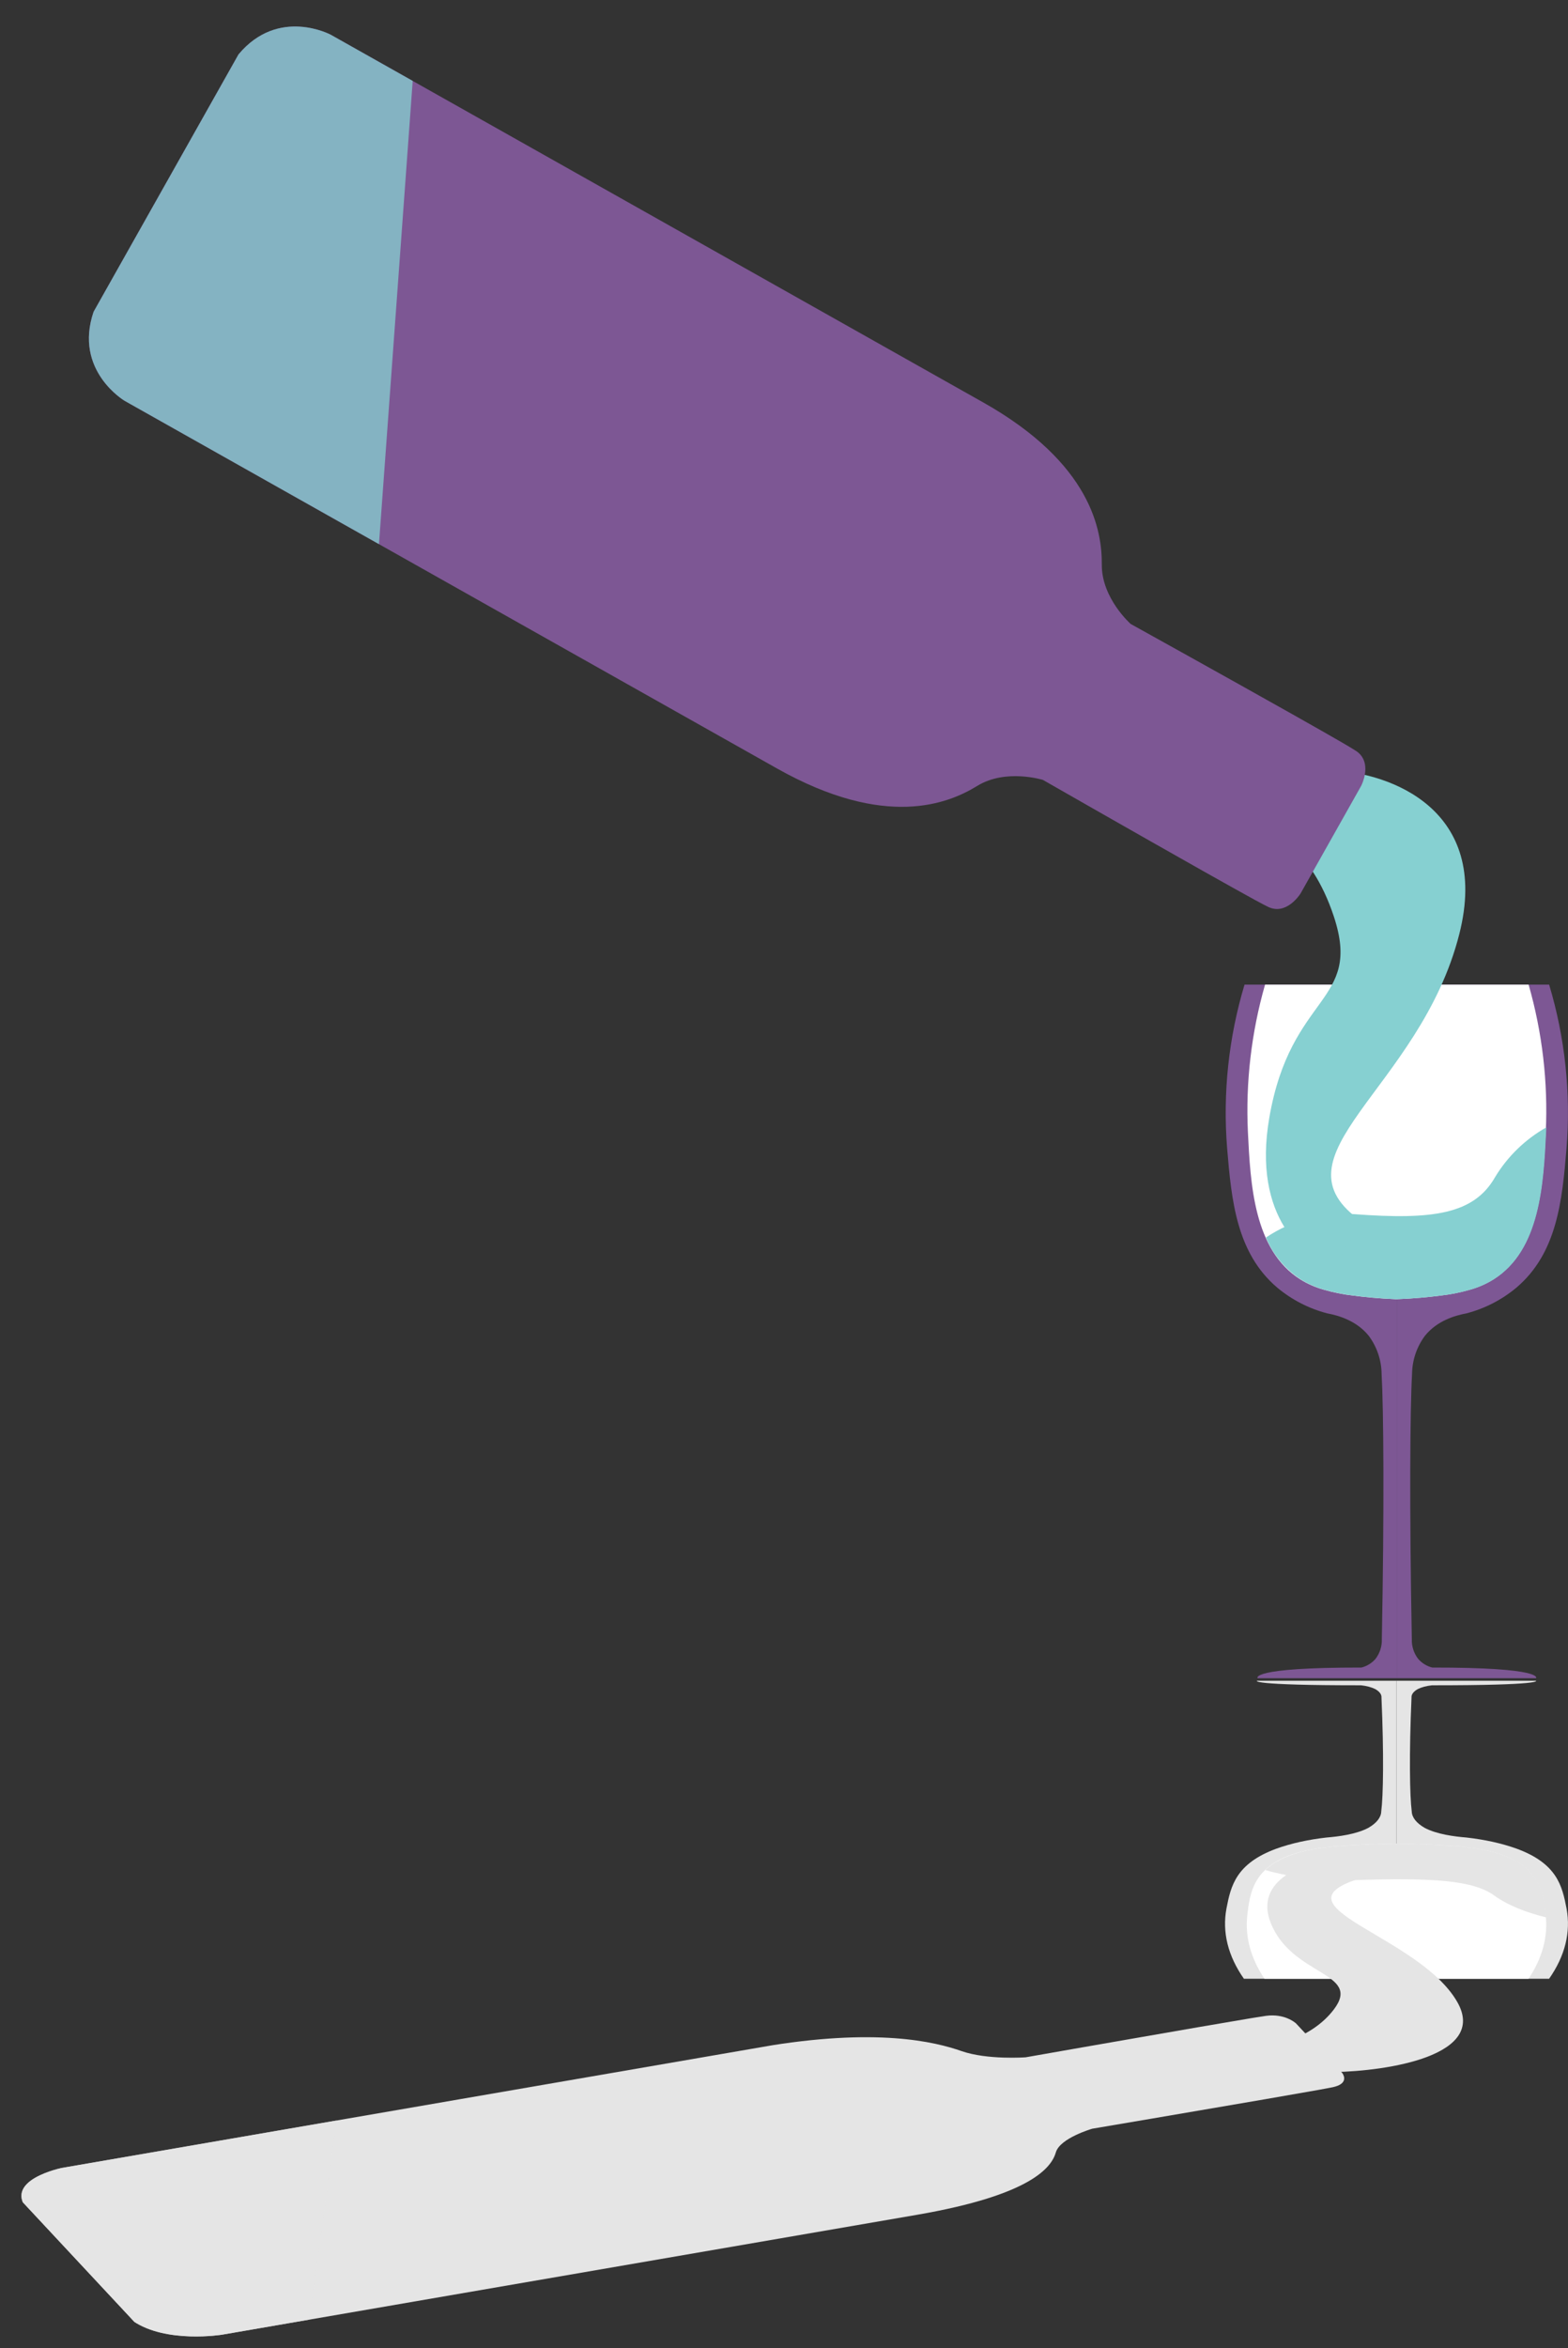 <svg width="161" height="241" viewBox="0 0 161 241" fill="none" xmlns="http://www.w3.org/2000/svg">
<rect x="0" y="0" width="161" height="241" fill="#333333" stroke="none"/>
<g clip-path="url(#clip0)">
<path d="M127.786 101.058C126.152 106.496 125.546 112.187 125.999 117.844C126.446 123.237 126.969 128.6 131.142 132.152C132.635 133.4 134.388 134.303 136.276 134.796C137.463 135.014 139.299 135.559 140.539 137.098C141.381 138.229 141.843 139.594 141.861 140.999C142.068 144.667 142.14 154.726 141.885 168.235C141.91 168.964 141.68 169.678 141.235 170.258C140.857 170.693 140.354 171.003 139.793 171.147C128.231 171.136 129.127 172.238 129.127 172.238H143.425V101.058H127.786Z" fill="#7D5794"/>
<path d="M159.063 101.058C160.697 106.496 161.303 112.187 160.85 117.844C160.404 123.237 159.881 128.6 155.707 132.152C154.215 133.4 152.461 134.303 150.574 134.796C149.387 135.014 147.55 135.559 146.311 137.098C145.469 138.229 145.006 139.594 144.988 140.999C144.781 144.667 144.71 154.726 144.964 168.235C144.939 168.964 145.169 169.678 145.615 170.258C145.992 170.693 146.495 171.003 147.056 171.147C158.618 171.136 157.722 172.238 157.722 172.238H143.424V101.058H159.063Z" fill="#7D5794"/>
<path d="M156.956 101.058C158.361 105.964 158.957 111.064 158.719 116.159C158.458 121.504 158.126 128.31 153.323 131.318C152.588 131.775 151.791 132.125 150.956 132.359C149.961 132.649 148.943 132.854 147.912 132.97C146.759 133.12 145.216 133.277 143.362 133.345C141.546 133.273 140.044 133.116 138.94 132.97C137.909 132.854 136.89 132.649 135.895 132.359C135.06 132.125 134.263 131.775 133.528 131.318C128.726 128.31 128.393 121.504 128.132 116.159C127.894 111.064 128.489 105.964 129.894 101.058H156.956Z" fill="white"/>
<path d="M158.772 115.709C158.764 115.862 158.76 116.014 158.753 116.159C158.492 121.502 158.161 128.31 153.357 131.316C152.623 131.774 151.827 132.124 150.992 132.356C149.997 132.649 148.977 132.855 147.945 132.969C146.795 133.118 145.25 133.274 143.397 133.345C141.58 133.27 140.079 133.114 138.975 132.969C137.944 132.852 136.924 132.647 135.928 132.356C135.094 132.123 134.298 131.772 133.564 131.316C131.959 130.274 130.711 128.774 129.985 127.013C132.656 125.216 135.863 124.371 139.081 124.617C147.145 125.215 151.355 124.617 153.522 120.798C154.803 118.683 156.611 116.931 158.772 115.709Z" fill="#86D0D1"/>
</g>
<path d="M149.846 95.84C153.087 83.009 142.603 79.326 136.956 79.089L128.486 84.791C130.327 84.91 134.599 86.93 136.956 94.058C139.902 102.969 132.537 101.9 130.327 114.731C128.559 124.996 134.01 129.225 136.956 130.057L139.902 125.423C129.959 118.651 145.795 111.879 149.846 95.84Z" fill="#86D0D1"/>
<g clip-path="url(#clip1)">
<path d="M79.781 78.871L12.802 41.142C12.802 41.142 7.538 38.039 9.613 31.991L24.487 5.587C28.587 0.673 33.968 3.568 33.968 3.568L100.947 41.298C112.106 47.584 113.157 54.511 113.132 57.956C113.107 61.401 116.097 64.039 116.097 64.039C116.097 64.039 125.894 69.471 132.776 73.348C134.895 74.542 136.734 75.588 137.93 76.282C138.596 76.672 139.062 76.955 139.263 77.089C140.706 78.064 140.102 79.874 139.856 80.456C139.805 80.574 139.772 80.641 139.772 80.641L133.534 91.714C133.367 91.965 132.029 93.914 130.247 93.094C130.027 92.995 129.546 92.739 128.867 92.372C127.653 91.708 125.805 90.678 123.686 89.484C116.804 85.607 107.082 80.044 107.082 80.044C107.082 80.044 103.273 78.857 100.342 80.66C97.411 82.463 90.94 85.158 79.781 78.871Z" fill="#7D5794"/>
<path opacity="0.76" d="M38.912 55.849L12.802 41.142C12.802 41.142 7.538 38.039 9.613 31.991L24.487 5.587C28.587 0.673 33.968 3.568 33.968 3.568L42.376 8.304L38.912 55.849Z" fill="#86D0D1"/>
</g>
<g clip-path="url(#clip2)">
<path d="M127.722 203.088C126.085 200.751 125.478 198.305 125.932 195.874C126.379 193.557 126.903 191.252 131.084 189.726C132.58 189.19 134.337 188.801 136.228 188.59C137.417 188.496 139.257 188.262 140.499 187.601C141.343 187.115 141.806 186.528 141.824 185.924C142.031 184.348 142.103 180.025 141.848 174.22C141.873 173.907 141.643 173.6 141.197 173.351C140.818 173.164 140.314 173.031 139.752 172.969C128.167 172.974 129.065 172.5 129.065 172.5H143.391V203.088H127.722Z" fill="#E5E5E5"/>
<path d="M159.06 203.088C160.697 200.751 161.304 198.305 160.85 195.874C160.403 193.557 159.879 191.252 155.697 189.726C154.202 189.19 152.445 188.801 150.554 188.59C149.365 188.496 147.524 188.262 146.282 187.601C145.439 187.115 144.975 186.528 144.957 185.924C144.75 184.348 144.678 180.025 144.933 174.22C144.908 173.907 145.138 173.6 145.585 173.351C145.963 173.164 146.467 173.031 147.029 172.969C158.614 172.974 157.716 172.5 157.716 172.5H143.39V203.088H159.06Z" fill="#E5E5E5"/>
<path d="M156.948 203.088C158.356 200.979 158.953 198.788 158.715 196.598C158.454 194.301 158.12 191.377 153.309 190.084C152.572 189.888 151.773 189.737 150.937 189.637C149.94 189.512 148.919 189.424 147.887 189.374C146.732 189.31 145.186 189.242 143.328 189.213C141.508 189.244 140.003 189.312 138.897 189.374C137.864 189.424 136.844 189.512 135.847 189.637C135.01 189.737 134.211 189.888 133.475 190.084C128.663 191.377 128.33 194.301 128.068 196.598C127.83 198.788 128.426 200.979 129.834 203.088H156.948Z" fill="white"/>
<path d="M158.768 196.792C158.76 196.726 158.756 196.661 158.748 196.598C158.488 194.302 158.156 191.377 153.342 190.085C152.607 189.888 151.809 189.738 150.973 189.638C149.976 189.512 148.954 189.424 147.92 189.375C146.767 189.311 145.219 189.244 143.363 189.213C141.543 189.245 140.038 189.312 138.932 189.375C137.899 189.425 136.878 189.513 135.88 189.638C135.044 189.738 134.246 189.889 133.51 190.085C131.903 190.533 130.652 191.178 129.925 191.934C132.601 192.706 135.815 193.069 139.039 192.964C147.119 192.707 151.336 192.964 153.508 194.605C154.791 195.514 156.602 196.267 158.768 196.792Z" fill="#E5E5E5"/>
</g>
<path d="M149.621 205.455C152.802 210.978 142.512 212.563 136.97 212.665L128.656 210.211C130.464 210.16 134.657 209.29 136.97 206.222C139.861 202.387 132.632 202.848 130.464 197.325C128.728 192.907 134.078 191.087 136.97 190.729L139.862 192.723C130.102 195.638 145.645 198.552 149.621 205.455Z" fill="#E5E5E5"/>
<g clip-path="url(#clip3)">
<path d="M78.095 210.11L6.747 222.413C6.747 222.413 1.121 223.438 2.386 226.132L13.668 238.223C17.088 240.548 22.802 239.618 22.802 239.618L94.15 227.315C106.038 225.265 107.988 222.373 108.415 220.903C108.842 219.434 112.153 218.478 112.153 218.478C112.153 218.478 122.577 216.715 129.908 215.451C132.165 215.062 134.125 214.72 135.403 214.491C136.114 214.363 136.613 214.268 136.83 214.223C138.389 213.889 138.027 213.083 137.859 212.821C137.824 212.768 137.8 212.737 137.8 212.737L133.069 207.667C132.936 207.551 131.864 206.645 129.991 206.894C129.759 206.924 129.249 207.006 128.527 207.124C127.237 207.338 125.27 207.673 123.013 208.062C115.682 209.327 105.314 211.149 105.314 211.149C105.314 211.149 101.383 211.44 98.713 210.507C96.044 209.573 89.982 208.06 78.095 210.11Z" fill="#E5E5E5"/>
<path opacity="0.76" d="M34.56 217.617L6.747 222.413C6.747 222.413 1.121 223.438 2.386 226.133L13.668 238.223C17.088 240.548 22.802 239.618 22.802 239.618L31.759 238.073L34.56 217.617Z" fill="#E5E5E5"/>
</g>
<defs>
<clipPath id="clip0">
<rect width="35.151" height="71.18" fill="white" transform="translate(125.849 101.058)"/>
</clipPath>
<clipPath id="clip1">
<rect width="43.125" height="137.281" fill="white" transform="translate(147.244 67.378) rotate(119.393)"/>
</clipPath>
<clipPath id="clip2">
<rect width="35.219" height="30.587" fill="white" transform="matrix(1 0 0 -1 125.781 203.088)"/>
</clipPath>
<clipPath id="clip3">
<rect width="23.533" height="129.293" fill="white" transform="matrix(-0.682 -0.731 -0.985 0.17 143.468 218.811)"/>
</clipPath>
</defs>
</svg>
